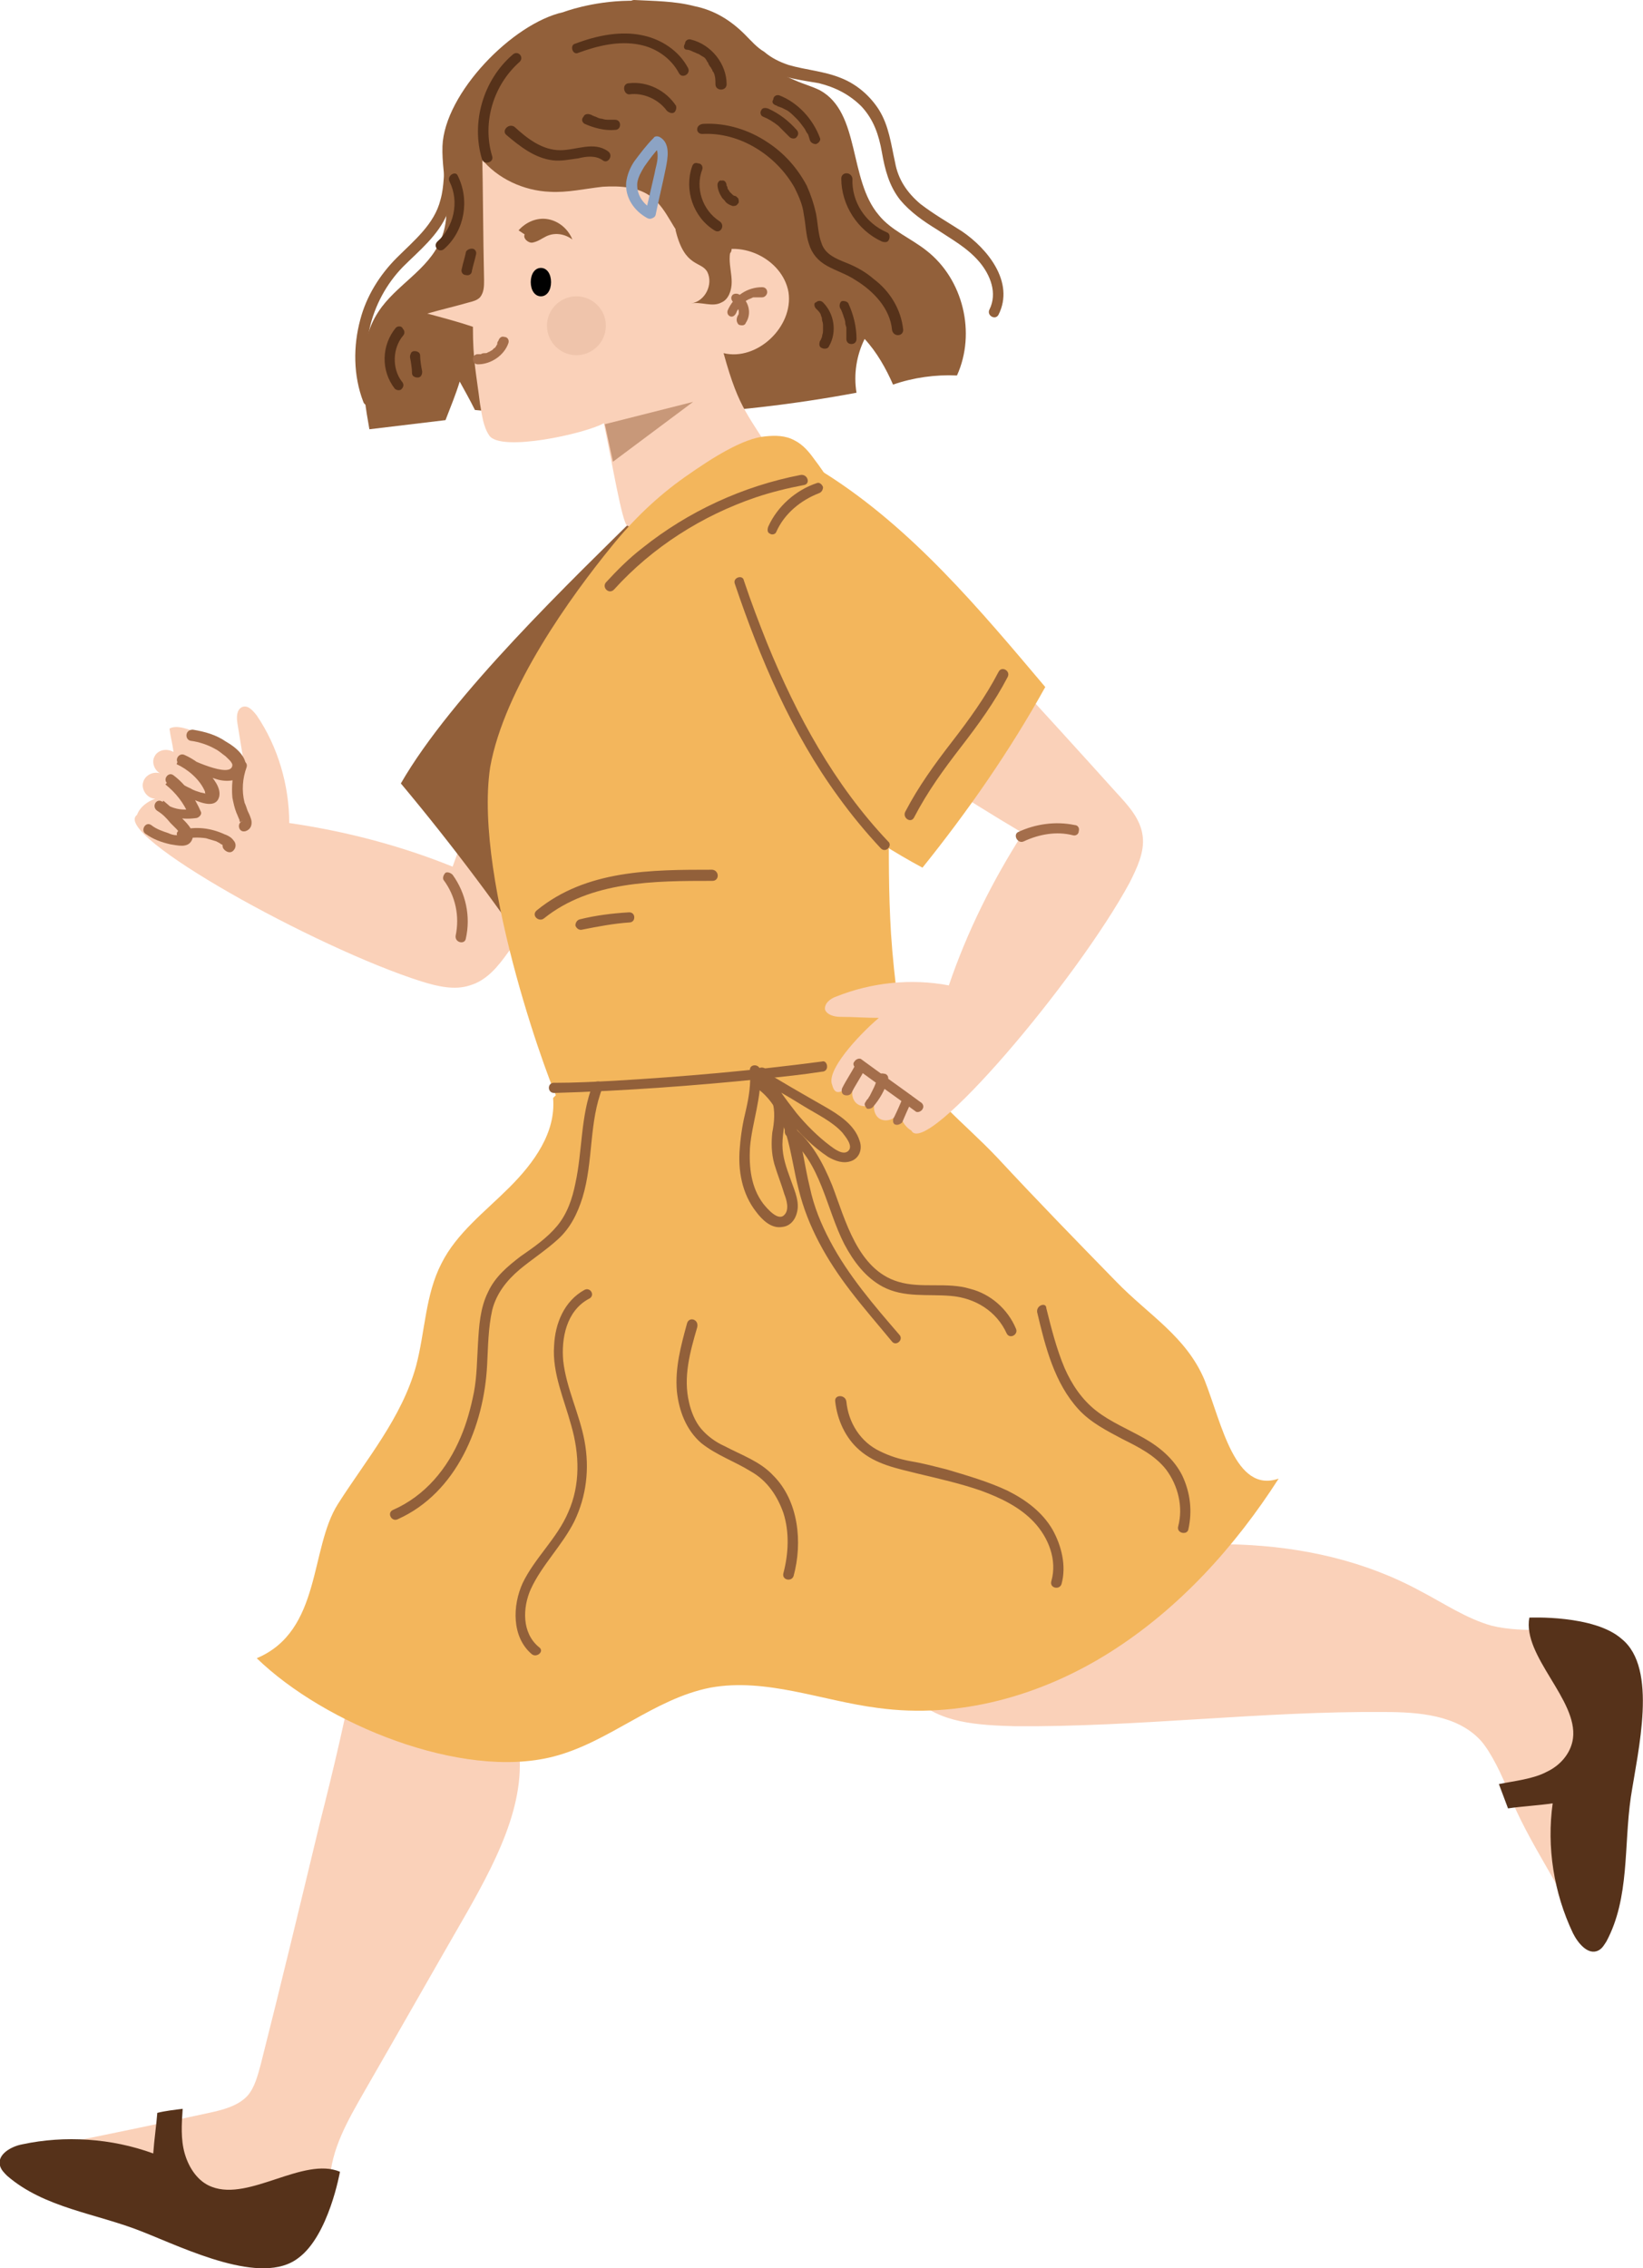 <svg xmlns="http://www.w3.org/2000/svg" width="161.9" height="223.5" style="overflow:visible;enable-background:new 0 0 161.9 223.5" xml:space="preserve">
    <style>
        .st0{fill:#92603a}.st1{fill:#fad1b9}.st2{fill:#f3b65c}.st3{fill:#a46e4b}.st8{fill:#56321a}
    </style>
    <path class="st0" d="M55.5 1.2c-5 1.1-11.7 8-11.9 13.2-.1 3.1 1.1 6.4-.2 9.3-1.2 2.9-4.4 4.4-6.1 7-2.2 3.3-1.6 7.7-.9 11.6l7.5-.9c.5-1.3 1-2.5 1.4-3.8.5.9 1 1.8 1.5 2.8 12.5 1.2 25.3.6 37.6-1.7-.3-1.8 0-3.7.8-5.3 1.2 1.3 2.1 2.9 2.8 4.5 2-.7 4.2-1 6.3-.9 1.9-4.2.6-9.5-3-12.3-1.5-1.2-3.5-2-4.7-3.5-3-3.5-1.8-10.1-5.8-12.3-.8-.4-1.6-.6-2.5-1-1.6-.7-3.2-1.5-4.4-2.8-7.3-8.2-18.4-3.9-18.4-3.9z"/>
    <path class="st1" d="M37.3 145.2c-.4 6-1.1 12-2.1 18-1 5.5-2.3 11-3.7 16.5-1.9 7.9-3.8 15.8-5.8 23.7-.3 1.1-.6 2.3-1.3 3.1-.9 1-2.4 1.4-3.8 1.7-5.1 1.1-10.3 2.2-15.4 3.2-1.5.3-3.3 1-3.3 2.6 3.9 2.3 8.9 1.1 13.2 2.4 3.2.9 5.8 3.2 9 4.2 3.1 1 7.5.1 8.2-3.1.2-.8.1-1.7.2-2.5.1-3.2 1.8-6.1 3.4-8.9 3.4-5.9 6.8-11.9 10.2-17.8 3.1-5.5 6.3-11.7 4.7-17.7-.4-1.4-1-2.8-1-4.3.1-1.3.7-2.6 1.4-3.7 3.3-5.8 7-11.4 11-16.8l-24.9-.6zm46.7 4.4c1 4.3 2.2 8.6 3.6 12.9.6 1.7 1.3 3.5 2.5 4.8 2.4 2.5 6.3 2.7 9.9 2.8 12 .1 24.4-1.5 36.4-1.4 3.4 0 7.2.3 9.5 2.8 1 1.1 2.2 3.6 2.7 5 2 5.2 5.6 9.8 7.6 14.9 2.6-1.2.7-3.4.4-6.2-.3-2.9-1.2-5.7-.9-8.5.5-4.2 3.8-7.5 4.6-11.6.2-.9.2-2-.4-2.8-.6-.8-1.6-1.2-2.6-1.4-3.4-.6-7 .1-10.3-.7-2.5-.7-4.7-2.2-7-3.4-11-6-24.4-5.4-36.5-2.6.8-6.5 1.2-13.1 1.2-19.7 0-.7 0-1.5-.6-2.1-.4-.4-1.1-.5-1.7-.6-3.7-.4-7.4-.8-11.1-1.3L84 149.6zM69.4 67.8c-6.4 8.7-12.9 17.4-19.3 26-1 1.4-2.1 2.8-3.8 3.3-1.5.5-3.2.1-4.8-.4-10.4-3.3-30.6-14.5-28-16.4.3-.8 1-1.3 1.8-1.6-.8 0-1.4-.9-1.2-1.6.2-.8 1.2-1.2 1.9-.8-.7-.2-1.1-1.1-.8-1.7.3-.7 1.2-.9 1.9-.5-.1-.8-.3-1.5-.4-2.3C18 71 21.9 73.4 24 75c-.2-1.2-.4-2.5-.6-3.7-.1-.6-.1-1.3.4-1.6.6-.3 1.1.3 1.5.8 2.1 3.1 3.2 6.9 3.2 10.6 5.5.8 10.9 2.2 16.1 4.3 2.3-6.5 4.9-12.8 7.8-19 .6-1.3 1.3-2.7 2.5-3.5 1.1-.7 2.5-.9 3.8-.9 4.2.2 8.3 2.5 10.6 6.1l.1-.3z"/>
    <path class="st0" d="M63.5 50.1c-7.2 7.1-19 18.4-24 27.1 5.1 6.1 9.9 12.5 14.3 19.1 5.9-4.4 11.7-9 15.9-15 2.5-3.6 4.5-8.2 3.1-12.4-1-3.2-3.8-5.5-6.8-7.1-3-1.6 1.6-8.8-1.4-10.4l-1.1-1.3z"/>
    <path class="st1" d="M47.5 14.2c.1 4.5.1 9 .2 13.4 0 .6 0 1.2-.4 1.7-.3.3-.7.4-1.1.5-1.4.4-2.7.7-4.1 1.1 1.5.4 3 .8 4.5 1.3 0 3.3.3 4.4.7 7.6.2 1.1.3 2.2.9 3.1 1.1 1.7 9.6-.2 11.3-1.2.8 3.8 1.8 9.8 2.3 10.1.4.2.8.2 1.3.2 5.1-.3 10.1-2.5 13.7-6.1-3.1-5.2-3.9-5.3-5.5-11.1 3.3.8 6.9-2.6 6.4-6-.6-3.4-5-5.4-7.9-3.6-.5-4.2-1-8.4-1.6-12.7-6.8 0-13.7.6-20.4 1.6l-.3.1z"/>
    <path class="st0" d="M47.2 13.8c-.5.4-.2 1.3.2 1.8 1.6 2 4.2 3.2 6.8 3.3 1.7.1 3.4-.3 5.2-.5 1.7-.1 3.6 0 4.9 1.1 1.5 1.2 2 3.2 3.4 4.5 1 .9 2.4 1.3 3.7 1.2.2 0 .4-.1.5-.2.2-.2.2-.4.2-.7l-.3-13.8c0-.5 0-1-.3-1.4-.4-.5-1.1-.8-1.7-.9-5.6-1.4-11.6-1.1-17.4-.7-1.8.2-3.7.4-5.1 1.5-1.3 1.1-1.5 3.6.1 4.4l-.2.4z"/>
    <path class="st2" d="M60.3 53.8c2.1-2.6 4.5-4.9 7.2-6.8 2.7-1.9 5.7-3.8 7.9-4 1-.1 2-.1 2.9.4.8.4 1.4 1.1 1.9 1.8 4.9 6.4 6.7 14.6 7.2 22.7.5 8-.1 16.1.4 24.1.3 4.6 1 9.1 1.6 13.7-11.1 5-33.6 3.6-34.3 2.9-.5-.5-8.5-21.7-6.8-33 1.4-7.8 8-16.9 12-21.8z"/>
    <path class="st2" d="M54.5 108.2c.3 3.4-1.9 6.4-4.3 8.8-2.4 2.4-5.2 4.5-6.7 7.5-1.6 3.1-1.6 6.7-2.5 10.1-1.4 5.1-4.9 9.2-7.7 13.6s-1.6 12.5-8 15.2c6.7 6.5 20.2 12 29.2 9.7 5.5-1.4 9.9-5.7 15.5-6.8 5.5-1 11 1.3 16.5 2 8 1.1 16.1-1.2 22.9-5.5 6.8-4.3 12.3-10.4 16.6-17.1-4.3 1.5-5.6-5.4-7.3-9.7-1.8-4.3-5.5-6.4-8.7-9.7-4-4.1-7.8-8-11.7-12.2-3.5-3.7-6.7-5.8-9-10.3-10.5.3-21 .7-31.5 1l-3.3 3.4z"/>
    <path class="st1" d="M88.2 54.2c7.3 8 14.6 15.9 21.8 23.9 1.2 1.3 2.4 2.6 2.6 4.3.2 1.6-.6 3.2-1.3 4.6-5.2 9.6-20.1 27.2-21.5 24.4-.7-.4-1.1-1.2-1.2-2-.2.8-1.1 1.2-1.8.9-.7-.3-.9-1.4-.4-2-.3.7-1.3.9-1.9.5-.6-.4-.7-1.4-.2-1.9-.8 0-1.9 1.6-2.3 0-.6-1.4 2.5-4.8 4.6-6.6-1.3 0-2.5-.1-3.8-.1-.6 0-1.3-.2-1.5-.7-.1-.6.5-1.1 1.1-1.3 3.5-1.4 7.4-1.8 11.1-1.1 1.8-5.3 4.3-10.3 7.3-15-5.9-3.5-11.6-7.2-17.1-11.3-1.2-.9-2.4-1.8-2.9-3.1-.5-1.2-.4-2.6-.1-3.9 1-4.1 4.1-7.7 8-9.3l-.5-.3z"/>
    <path class="st2" d="M76.8 46.3c1.1-1.2 3.2-.5 4.6.4 8.5 5.4 15.1 13.3 21.6 21-3.5 6.3-7.6 12.2-12.1 17.8-5.4-2.9-10.4-6.6-14.7-10.9-2.5-2.6-4.9-5.4-6-8.8-2-6.3 1-13.8 6.8-16.9l-.2-2.6z"/>
    <path class="st3" d="M72.6 30.7c.1-.2.1-.2.2-.3 0-.1.1-.1.1-.2l.4-.4c.2-.1.2-.2.3-.2.1-.1.2-.1.4-.2s.2-.1.3-.1h.8c.3 0 .5-.3.5-.5 0-.3-.2-.5-.5-.5-.7 0-1.4.2-2 .6-.6.4-1.1 1-1.4 1.7-.1.3.1.6.4.6.2 0 .4-.2.5-.5z"/>
    <path class="st3" d="M72.4 29.9c.4.6.4.7.4.8 0 .2 0 .3-.1.4-.2.4-.1.7.1.9.3.1.6.1.7-.2.6-.9.3-2.2-.7-2.8-.2-.1-.6-.1-.7.2-.1.2 0 .5.3.7zm-25.3 6c1.3 0 2.6-.9 3-2.1.1-.3-.1-.6-.4-.6-.3-.1-.5.1-.6.4-.1.1-.1.2-.1.3 0 .1-.1.1-.1.2-.1.1-.1.2-.2.2l-.1.1-.1.1c-.2.1-.3.2-.4.2-.1.1-.2.1-.3.1-.1 0-.3 0-.4.1h-.3c-.3 0-.5.2-.5.5s.2.5.5.5z"/>
    <path style="opacity:.58;fill:#a46e4b" d="m59.6 41.8 8.7-2.2-7.9 5.9z"/>
    <path d="M54.3 27.8c0 .8-.4 1.4-1 1.4s-1-.6-1-1.4c0-.8.4-1.4 1-1.4s1 .6 1 1.4z" style="fill:#010101"/>
    <path class="st0" d="M68.9 21.6c-.7.6-2.6.3-2.3 1.2.9 3.6 2.5 2.9 3.1 4 .6 1.2-.2 2.9-1.6 3.1 1-.2 2.1.4 3-.1.7-.3 1-1.2 1-2s-.2-1.5-.2-2.3c0-1.4.7-2.8 1.8-3.7l-4.8-.2z"/>
    <path d="M64.3 20.6c-1-.5-1.6-1.5-1.5-2.6.1-.6.4-1.1.7-1.6.5-.7 1-1.4 1.6-2-.2 0-.4.1-.6.1.3.2.3.6.3.9 0 .6-.2 1.1-.3 1.7l-.9 3.9c.2-.2.4-.3.7-.4-.3-.1-.6-.1-.7.2-.1.2-.1.6.2.7.3.1.7 0 .8-.3.3-1.5.7-3.1 1-4.6.2-1 .5-2.5-.6-3.1-.2-.1-.5-.1-.6.1-.7.7-1.3 1.5-1.9 2.3-.4.6-.7 1.3-.8 2.1-.1 1.5.8 2.8 2.1 3.5.6.3 1.1-.6.5-.9z" style="fill:#8ca3c4"/>
    <path class="st0" d="M62.5 1.1c3.2 0 6.9.1 9.5 2.4 1.3 1.1 2.2 2.6 3.7 3.4 1.5.8 3.3 1 5 1.3 1.6.4 3 1.1 4.2 2.3 1.2 1.3 1.7 2.8 2 4.5.3 1.7.7 3.3 1.8 4.7 1 1.2 2.3 2.1 3.6 2.9 1.5 1 3 1.8 4.2 3.2 1.1 1.3 1.8 3.1 1 4.7-.3.6.6 1.1.9.5 1.6-3.2-1.1-6.5-3.6-8.2-1.4-.9-2.8-1.7-4.1-2.7-1.3-1.1-2.2-2.4-2.5-4.1-.4-1.8-.6-3.6-1.6-5.2-.9-1.4-2.2-2.5-3.7-3.1-1.7-.7-3.5-.8-5.2-1.3-.9-.3-1.7-.7-2.4-1.3-.7-.4-1.3-1.1-1.9-1.7C72 2 70.4 1 68.4.6c-1.9-.5-4-.5-5.9-.6-.7 0-.7 1 0 1.1zM48.9 5.7c-1.8 1.7-3.2 3.9-4.1 6.2-.4 1.2-.7 2.4-.9 3.6-.2 1.4-.1 2.8-.5 4.2-.6 2.4-2.6 4-4.3 5.7-1.7 1.7-3 3.8-3.6 6.1-.7 2.6-.7 5.5.3 8.1.2.6 1.2.4 1-.3-1.6-4.5-.4-9.6 2.9-13 1.6-1.6 3.5-3.1 4.4-5.3.5-1.2.6-2.6.7-3.9.1-1.3.3-2.5.6-3.7.8-2.7 2.3-5.1 4.3-7 .5-.4-.3-1.2-.8-.7zm2.8 17.4c-.2.4.4.9.8.8.5-.1.9-.4 1.3-.6.8-.4 1.8-.3 2.6.3-.4-1-1.3-1.8-2.4-2-1.1-.2-2.2.3-2.9 1.1l.6.4z"/>
    <path d="M59.7 32.1c0 1.6-1.3 2.9-2.9 2.9-1.6 0-2.9-1.3-2.9-2.9 0-1.6 1.3-2.9 2.9-2.9 1.6 0 2.9 1.3 2.9 2.9z" style="opacity:.11;fill:#92603a"/>
    <path class="st8" d="M48.5 15.4c-1-3.3.1-7 2.7-9.3.5-.5-.2-1.2-.7-.7-2.9 2.5-4.1 6.7-3 10.3.2.6 1.2.3 1-.3zm1.4-2.1c1.3 1.1 2.8 2.3 4.6 2.5.8.1 1.7-.1 2.5-.2.8-.2 1.7-.3 2.4.2.5.4 1.1-.5.5-.9-1.4-1-3.1-.1-4.7-.1-1.8 0-3.3-1.2-4.5-2.3-.6-.4-1.3.4-.8.8zm7.7-1.1c.9.4 2 .7 3 .6.3 0 .5-.2.5-.5s-.2-.5-.5-.5h-.7c-.4 0-.5-.1-.6-.1-.2 0-.4-.1-.6-.2-.1 0-.2-.1-.3-.1-.1-.1-.2-.1-.2-.1-.2-.1-.6-.1-.7.2-.2.2-.2.5.1.7zm11.6 1c3.7-.2 7.3 2.1 9.1 5.3.4.8.8 1.7.9 2.6.2 1 .2 2 .5 2.9.3 1 .9 1.7 1.8 2.2.9.5 1.9.8 2.8 1.4 1.8 1.1 3.4 2.8 3.6 4.9.1.7 1.1.7 1.1 0-.2-2-1.3-3.8-2.9-5-.8-.7-1.7-1.2-2.7-1.6-1-.4-2-.8-2.4-1.8-.4-1-.4-2.1-.6-3.1-.2-.9-.5-1.8-.9-2.7-.9-1.7-2.2-3.2-3.9-4.3-1.8-1.2-4-1.9-6.2-1.8-.9 0-.9 1-.2 1zm13.7 4.4c0 2.6 1.6 5.1 4 6.2.3.1.6.1.7-.2.1-.2.1-.6-.2-.7-2.1-.9-3.5-3-3.4-5.3-.1-.7-1.1-.7-1.1 0zm-6.4-7.2c.1 0 .1.1.2.1s.2.1.3.1l.6.3c.3.2.6.5.9.8.3.3.5.6.8 1 .1.2.2.4.3.5.1.2.1.3.2.6s.4.4.6.4c.3-.1.5-.4.4-.6-.7-1.9-2.2-3.5-4-4.2-.3-.1-.6.1-.6.4-.2.3 0 .5.3.6zm-1.3 1.1c.5.2 1 .5 1.5.9l.2.2.3.3.6.6c.2.2.6.2.7 0 .2-.2.2-.5 0-.7-.8-.9-1.7-1.6-2.8-2.1-.3-.1-.6-.1-.7.2-.1.1-.1.5.2.6zm5.2 18.9.2.2c.2.2.3.4.3.5.1.2.1.3.1.4 0 .1.1.3.1.5v.6c0 .3-.1.4-.1.6-.1.2-.1.3-.2.4-.1.3-.1.6.2.7.2.1.6.1.7-.2.8-1.4.5-3.2-.6-4.3-.2-.2-.5-.2-.7 0-.2 0-.2.4 0 .6zm2.4 0c.1.1.1.2.2.4 0 .1.1.2.1.3.1.3.2.5.2.8 0 .1.1.3.1.4v1.1c0 .3.2.5.5.5s.5-.2.5-.5c0-1.2-.3-2.4-.8-3.5-.1-.2-.5-.3-.7-.2-.2.2-.2.5-.1.7zM44.3 17.9c1 2 .4 4.5-1.2 5.9-.5.5.2 1.2.7.7 2-1.8 2.5-4.8 1.3-7.2-.2-.5-1.1 0-.8.6zm1.6 7c-.1.5-.3 1.1-.4 1.6-.1.3.1.6.4.6.3.1.6-.1.6-.4.1-.5.3-1.1.4-1.6.1-.3-.1-.6-.4-.6-.3 0-.6.2-.6.4zM39 32.3c-1.4 1.7-1.5 4.2-.1 6 .2.2.6.2.7 0 .2-.2.2-.5 0-.7-1-1.3-.9-3.3.1-4.5.2-.2.2-.5 0-.7-.1-.3-.5-.3-.7-.1zm1.4 2.9c.1.5.2 1.1.2 1.6 0 .1.1.3.2.3.1.1.3.1.4.1.1 0 .3-.1.3-.2.1-.1.1-.3.1-.4-.1-.5-.2-1.1-.2-1.6 0-.1-.1-.3-.2-.3-.1-.1-.3-.1-.4-.1-.1 0-.3.1-.3.2-.1.2-.1.3-.1.4zM57 5.2c1.9-.7 4-1.2 6-.8 1.6.3 3.1 1.3 3.9 2.8.3.6 1.2.1.9-.5-.9-1.7-2.6-2.8-4.4-3.2-2.2-.5-4.6 0-6.7.8-.6.1-.3 1.2.3.9zm5 4.1c1.4-.2 2.9.5 3.7 1.6.2.2.5.3.7.2.2-.1.3-.5.2-.7-1-1.5-2.8-2.4-4.6-2.2-.3 0-.5.2-.5.5s.2.6.5.6zm5.7-4.4c.2 0 .4.1.6.2.3.1.4.2.5.2.2.1.3.2.5.3.2.1.3.3.4.5.1.1.1.1.1.2.1.1.1.2.2.3.1.1.1.2.2.3 0 .1 0 .1.1.2.2.4.2.8.2 1.2 0 .7 1.1.7 1.1 0 0-2-1.5-3.9-3.5-4.4-.3-.1-.6.1-.6.4-.2.3-.1.6.2.6zm.5 11.5c-.8 2.3.1 5 2.2 6.3.6.4 1.1-.5.5-.9-1.7-1.1-2.4-3.3-1.7-5.1.1-.3-.1-.6-.4-.6-.3-.1-.5 0-.6.3zm2.5 1.8c0 .4.2.9.4 1.2.1.2.3.3.4.5.2.2.4.3.7.4.1 0 .3 0 .4-.1.1-.1.2-.2.2-.3 0-.1 0-.3-.1-.4-.1-.1-.2-.2-.3-.2-.1 0-.2-.1-.3-.2l-.2-.2s-.1-.2-.2-.3c0 0 0-.2-.1-.3 0-.3-.2-.6-.5-.5-.2-.1-.4.2-.4.4z"/>
    <path class="st3" d="M18.8 73c.8.1 1.7.4 2.4.8.4.2.7.5 1 .7.2.2.7.6.7.9-.1 1.4-4.4-.7-5-1-.2.3-.4.6-.5.9 1.1.5 2.3 1.5 2.8 2.7 0 .1 0 .2.1.2-.1 0-.4-.1-.5-.1-.3-.1-.7-.2-1-.4-.7-.3-1.3-.7-1.9-1.2-.2.3-.4.6-.6.8 1 .8 1.8 1.8 2.3 3 .1-.2.2-.4.4-.6-1.1.2-2.1 0-3-.7-.6-.4-1.1.5-.5.9.5.3.9.7 1.3 1.2l.6.6c.2.2.3.5.5.7 0-.1-.1-.1-.1-.1h-.4c-.3 0-.6-.1-.8-.2-.6-.2-1.2-.4-1.7-.8-.6-.4-1.1.6-.5.9.7.5 1.5.8 2.4 1 .7.1 1.7.4 2.1-.4.4-.8-.4-1.6-.9-2.1-.6-.7-1.2-1.2-1.9-1.8-.2.3-.4.6-.5.9 1.1.8 2.5 1 3.8.8.3-.1.5-.4.4-.6-.6-1.4-1.5-2.7-2.7-3.6-.5-.4-1.1.4-.6.8.8.7 1.7 1.2 2.6 1.6.7.3 2.2.9 2.5-.3.2-.9-.6-1.8-1.1-2.4-.6-.7-1.4-1.3-2.3-1.7-.6-.3-1.1.6-.5.9 1.2.6 2.4 1.1 3.7 1.5 1 .3 2.6.2 2.8-1.1.2-1.1-1-2.1-1.9-2.6-1-.7-2.1-1-3.3-1.2-.8 0-.8 1-.2 1.1z"/>
    <path class="st3" d="M18.1 82.7c.7-.2 1.5-.2 2.2-.1.3.1.7.2 1 .3.2.1.4.2.5.3.1 0 .2.1.3.2.1.1 0 0 0 0 0-.1 0-.2.1-.3.2-.1.3-.1.4-.2.1 0 .2.1.3.2v.3c0 .1-.1.1-.1.2-.1 0-.1.1-.2.1.2.1.4-.2.4-.5s-.2-.5-.5-.5c-.5-.1-.7.5-.5.9.2.3.6.5.9.3.4-.3.4-.8.1-1.1-.2-.3-.6-.5-.9-.6-1.3-.6-2.8-.8-4.2-.4-.8 0-.5 1 .2.9zm5.2-7.4c-.4 1-.5 2.2-.4 3.3.1.5.2 1 .4 1.5.1.2.2.5.3.7 0 .1 0 .2.1.2 0 0 .1-.1.2-.1-.6.2-.4 1.2.3 1 .6-.2.7-.8.5-1.3-.1-.3-.2-.5-.3-.7-.1-.3-.2-.6-.3-.8-.3-1.2-.2-2.4.2-3.5.1-.3-.1-.6-.4-.6-.2-.2-.4 0-.6.3zm20.4 11.4c1.2 1.6 1.6 3.6 1.2 5.5-.1.7.9.9 1 .3.5-2.2 0-4.5-1.3-6.3-.2-.2-.5-.3-.7-.2-.2.2-.3.5-.2.7zm40.2 21c.4-.8.9-1.5 1.3-2.3.1-.2.1-.6-.2-.7-.3-.1-.6-.1-.7.2-.4.8-.9 1.5-1.3 2.3-.1.2-.1.6.2.7.3.1.6 0 .7-.2zm2.1 1.4c.7-.8 1.2-1.7 1.5-2.7.1-.3-.1-.6-.4-.6-.3-.1-.6.1-.6.4 0 .1-.1.2-.1.3 0 .1 0 .1-.1.2-.1.3-.2.5-.3.7l-.3.6c-.1.1-.1.2-.2.3l-.1.1c-.1.2-.2.3-.2.4 0 .1.1.3.2.4 0 .1.4.1.6-.1zm2.9 1.5c.3-.7.6-1.4.9-2 .1-.1.1-.3.1-.4 0-.1-.1-.3-.2-.3-.2-.1-.6-.1-.7.2-.3.7-.6 1.4-.9 2-.1.1-.1.3-.1.4 0 .1.1.3.2.3.2.1.5 0 .7-.2z"/>
    <path class="st3" d="M84.4 105.3c1.9 1.4 3.9 2.8 5.8 4.2.2.2.6 0 .7-.2.2-.3 0-.6-.2-.7-1.9-1.4-3.9-2.8-5.8-4.2-.2-.2-.6 0-.7.2-.2.2-.1.5.2.7zm16.5-22.4c1.5-.7 3.2-1 4.8-.6.3.1.6-.1.6-.4.1-.3-.1-.6-.4-.6-1.9-.4-3.9-.1-5.6.7-.5.3 0 1.2.6.9z"/>
    <path class="st8" d="M33.5 214c-3.6-1.5-8.9 2.9-12.6 1.5-1.4-.5-2.3-1.9-2.7-3.3-.4-1.4-.3-2.9-.2-4.4-.8.1-1.7.2-2.5.4-.1 1.3-.3 2.6-.4 4-4.1-1.5-8.7-1.8-12.9-.9-1.1.2-2.5 1-2.2 2.1.1.4.4.7.7 1 3.7 3.2 8.8 3.7 13.3 5.5 4.3 1.7 11.8 5.4 15.4 2.6 3-2.2 4.1-8.5 4.1-8.5zm117.2-54.6c-.7 3.8 4.8 8.1 4.3 11.9-.2 1.5-1.3 2.7-2.6 3.3-1.3.7-3.2.9-4.7 1.2l.9 2.4c1.3-.2 3.1-.3 4.4-.5-.6 4.3.1 8.8 2 12.8.5 1 1.5 2.2 2.5 1.7.4-.2.6-.6.8-.9 2.3-4.3 1.7-9.4 2.4-14.2.7-4.6 2.7-12.7-.9-15.6-2.7-2.4-9.1-2.1-9.1-2.1z"/>
    <path class="st0" d="M60.5 58.1c3.8-4.2 8.7-7.3 14-9.1 1.5-.5 3.1-.9 4.7-1.2.7-.1.4-1.1-.3-1-5.7 1.1-11.1 3.6-15.6 7.2-1.3 1-2.5 2.2-3.6 3.4-.4.5.3 1.2.8.7zm-5.9 49.6c6.9-.2 13.7-.7 20.6-1.4 1.9-.2 3.9-.4 5.8-.7.3 0 .5-.2.5-.5s-.2-.6-.5-.5c-6.8.9-13.7 1.5-20.5 1.9-1.9.1-3.9.2-5.8.2-.8-.1-.8 1-.1 1zm17.8-50.2c2.5 7.4 5.6 14.7 10.2 21 1.3 1.8 2.7 3.5 4.2 5.1.5.5 1.2-.3.7-.7-5.3-5.6-9-12.4-11.9-19.5-.8-2-1.6-4.1-2.3-6.2-.1-.6-1.1-.3-.9.3zm17.7 23c1.3-2.5 2.9-4.7 4.6-6.9 1.7-2.2 3.3-4.4 4.6-6.9.3-.6-.6-1.1-.9-.5-1.3 2.5-2.9 4.7-4.6 6.9-1.7 2.2-3.3 4.4-4.6 6.9-.3.6.6 1.2.9.5z"/>
    <path class="st0" d="M73.9 105.5c.1 1.3-.1 2.6-.4 3.9-.3 1.2-.5 2.4-.6 3.7-.2 2.2.2 4.5 1.6 6.3.6.8 1.5 1.7 2.6 1.5.9-.1 1.4-.9 1.5-1.8.1-1-.4-2-.7-2.9-.4-1.1-.8-2.2-.8-3.4 0-1.3.4-2.6.2-4-.2-1.3-1-2.4-1.8-3.4-.4-.5-1.3 0-.9.5 1.9 3 4 6.1 7 8.1.7.4 1.5.7 2.3.4.8-.3 1.1-1.2.8-2-.5-1.6-2.1-2.6-3.5-3.4-2.1-1.2-4.2-2.4-6.3-3.7-.6-.3-1.1.6-.5.9 1.6.9 3.2 1.8 4.8 2.8 1.3.8 2.8 1.5 3.8 2.6.3.4 1.1 1.3.6 1.8-.5.5-1.4-.2-1.8-.5-1.2-.9-2.3-2-3.3-3.2-1.1-1.4-2.1-2.8-3-4.3-.3.2-.6.4-.9.5.6.8 1.2 1.6 1.5 2.6.3 1 .2 2.1 0 3.1-.1 1-.1 2 .2 3.1.3 1 .7 2 1 3 .2.5.5 1.5 0 2-.6.7-1.7-.6-2.1-1.1-1.2-1.6-1.4-3.6-1.3-5.5.2-2.5 1.2-5 1-7.6 0-.7-1.1-.7-1 0z"/>
    <path class="st0" d="M74.4 107.1c3.3 2.2 3.4 6.7 4.3 10.1.9 3.7 2.8 7 5.1 10 1.3 1.7 2.7 3.3 4.1 5 .4.5 1.2-.2.7-.7-2.5-2.9-5-5.8-6.8-9.2-.9-1.7-1.6-3.4-2-5.3-.5-2-.7-4.1-1.4-6.1-.6-1.8-1.7-3.6-3.4-4.7-.6-.4-1.2.5-.6.9z"/>
    <path class="st0" d="M77.6 112c3.3 2.5 3.8 7.1 5.6 10.6.9 1.7 2.1 3.3 3.8 4.2 2.1 1.1 4.4.7 6.7.9 2.4.2 4.5 1.5 5.5 3.7.3.6 1.2.1.9-.5-.8-1.9-2.5-3.4-4.5-3.9-2.3-.7-4.8 0-7.1-.7-4-1.2-5.2-6.1-6.5-9.5-.9-2.2-2-4.3-3.9-5.8-.6-.3-1.1.6-.5 1zm-19.2-5.1c-1.2 3.1-1 6.5-1.7 9.7-.3 1.5-.8 3-1.8 4.2-1 1.2-2.3 2.1-3.6 3-1.3 1-2.5 2-3.2 3.5-.8 1.6-.9 3.4-1 5.1-.1 1.6-.1 3.2-.4 4.8-.3 1.5-.7 3-1.3 4.4-1.3 3.1-3.5 5.8-6.7 7.2-.6.3-.1 1.2.5.9 5.8-2.6 8.5-9.2 8.8-15.2.1-1.8.1-3.6.5-5.4.4-1.6 1.4-2.9 2.7-4 1.2-1 2.6-1.9 3.8-3 1.2-1.1 1.9-2.5 2.4-4.1 1.1-3.6.6-7.4 2-10.9.3-.5-.8-.8-1-.2zm-.8 20.2c-2 1.1-2.9 3.3-3 5.5-.2 2.7 1 5.3 1.7 7.9.8 2.8.9 5.8-.3 8.5-1.1 2.6-3.3 4.5-4.5 7-1 2.2-1.1 5.3.9 7 .5.4 1.3-.3.7-.7-1.7-1.4-1.6-3.9-.8-5.7 1.1-2.4 3.1-4.3 4.3-6.7 1.2-2.5 1.5-5.2 1-7.9s-1.8-5.2-2.1-7.9c-.2-2.2.3-4.9 2.5-6.1.7-.3.2-1.2-.4-.9zm10.1 3.3c-.6 2.2-1.2 4.4-1 6.7.2 1.9.9 3.8 2.4 5.1 1.5 1.2 3.3 1.8 4.9 2.8 1.6.9 2.6 2.4 3.2 4.1.6 1.9.5 4 0 5.9-.2.7.8.9 1 .3.9-3.3.5-7.4-2-9.9-1.3-1.4-3.1-2-4.8-2.9-.9-.4-1.7-1-2.3-1.7-.6-.7-1-1.7-1.2-2.6-.6-2.5.1-5 .8-7.4.2-.8-.8-1.1-1-.4zm14.6 7.7c.2 1.8 1 3.6 2.4 4.8 1.6 1.4 3.7 1.8 5.7 2.3 2.1.5 4.3 1 6.3 1.7 1.9.7 3.8 1.6 5.2 3.1 1.4 1.5 2.3 3.7 1.7 5.8-.2.7.8.9 1 .3.5-1.8 0-3.8-.9-5.4-1-1.7-2.6-2.9-4.4-3.8-1.9-.9-4-1.5-6-2.1-1.2-.3-2.3-.6-3.5-.8-1.1-.2-2.1-.5-3.1-1-1.9-.9-3.1-2.8-3.3-4.9-.1-.7-1.2-.7-1.1 0zm19.9-8.8c.8 3.4 1.7 7 4.1 9.6 1.2 1.3 2.8 2.1 4.3 2.9 1.6.8 3.2 1.6 4.3 3 1.2 1.6 1.7 3.7 1.2 5.6-.2.7.9.9 1 .3.4-1.8.2-3.6-.6-5.3-.8-1.6-2.2-2.8-3.8-3.7-1.6-.9-3.3-1.6-4.7-2.7-1.4-1.1-2.4-2.6-3.1-4.2-.8-1.9-1.3-3.9-1.8-5.9 0-.6-1-.3-.9.4zM53.6 90.5c4.6-3.7 10.9-3.7 16.6-3.7.7 0 .7-1 0-1.1-6 0-12.4 0-17.3 4-.6.5.2 1.2.7.8zm3.8 1.1c1.5-.3 3.1-.6 4.6-.7.3 0 .5-.2.5-.5s-.2-.5-.5-.5c-1.7.1-3.3.3-4.9.7-.3.1-.4.4-.4.6.1.3.4.5.7.4zm19.1-39.2c.8-1.8 2.4-3.1 4.2-3.8.3-.1.4-.4.4-.6-.1-.3-.4-.5-.6-.4-2.1.7-3.9 2.3-4.8 4.3-.1.3-.1.6.2.7.1.1.5.1.6-.2z"/>
</svg>
